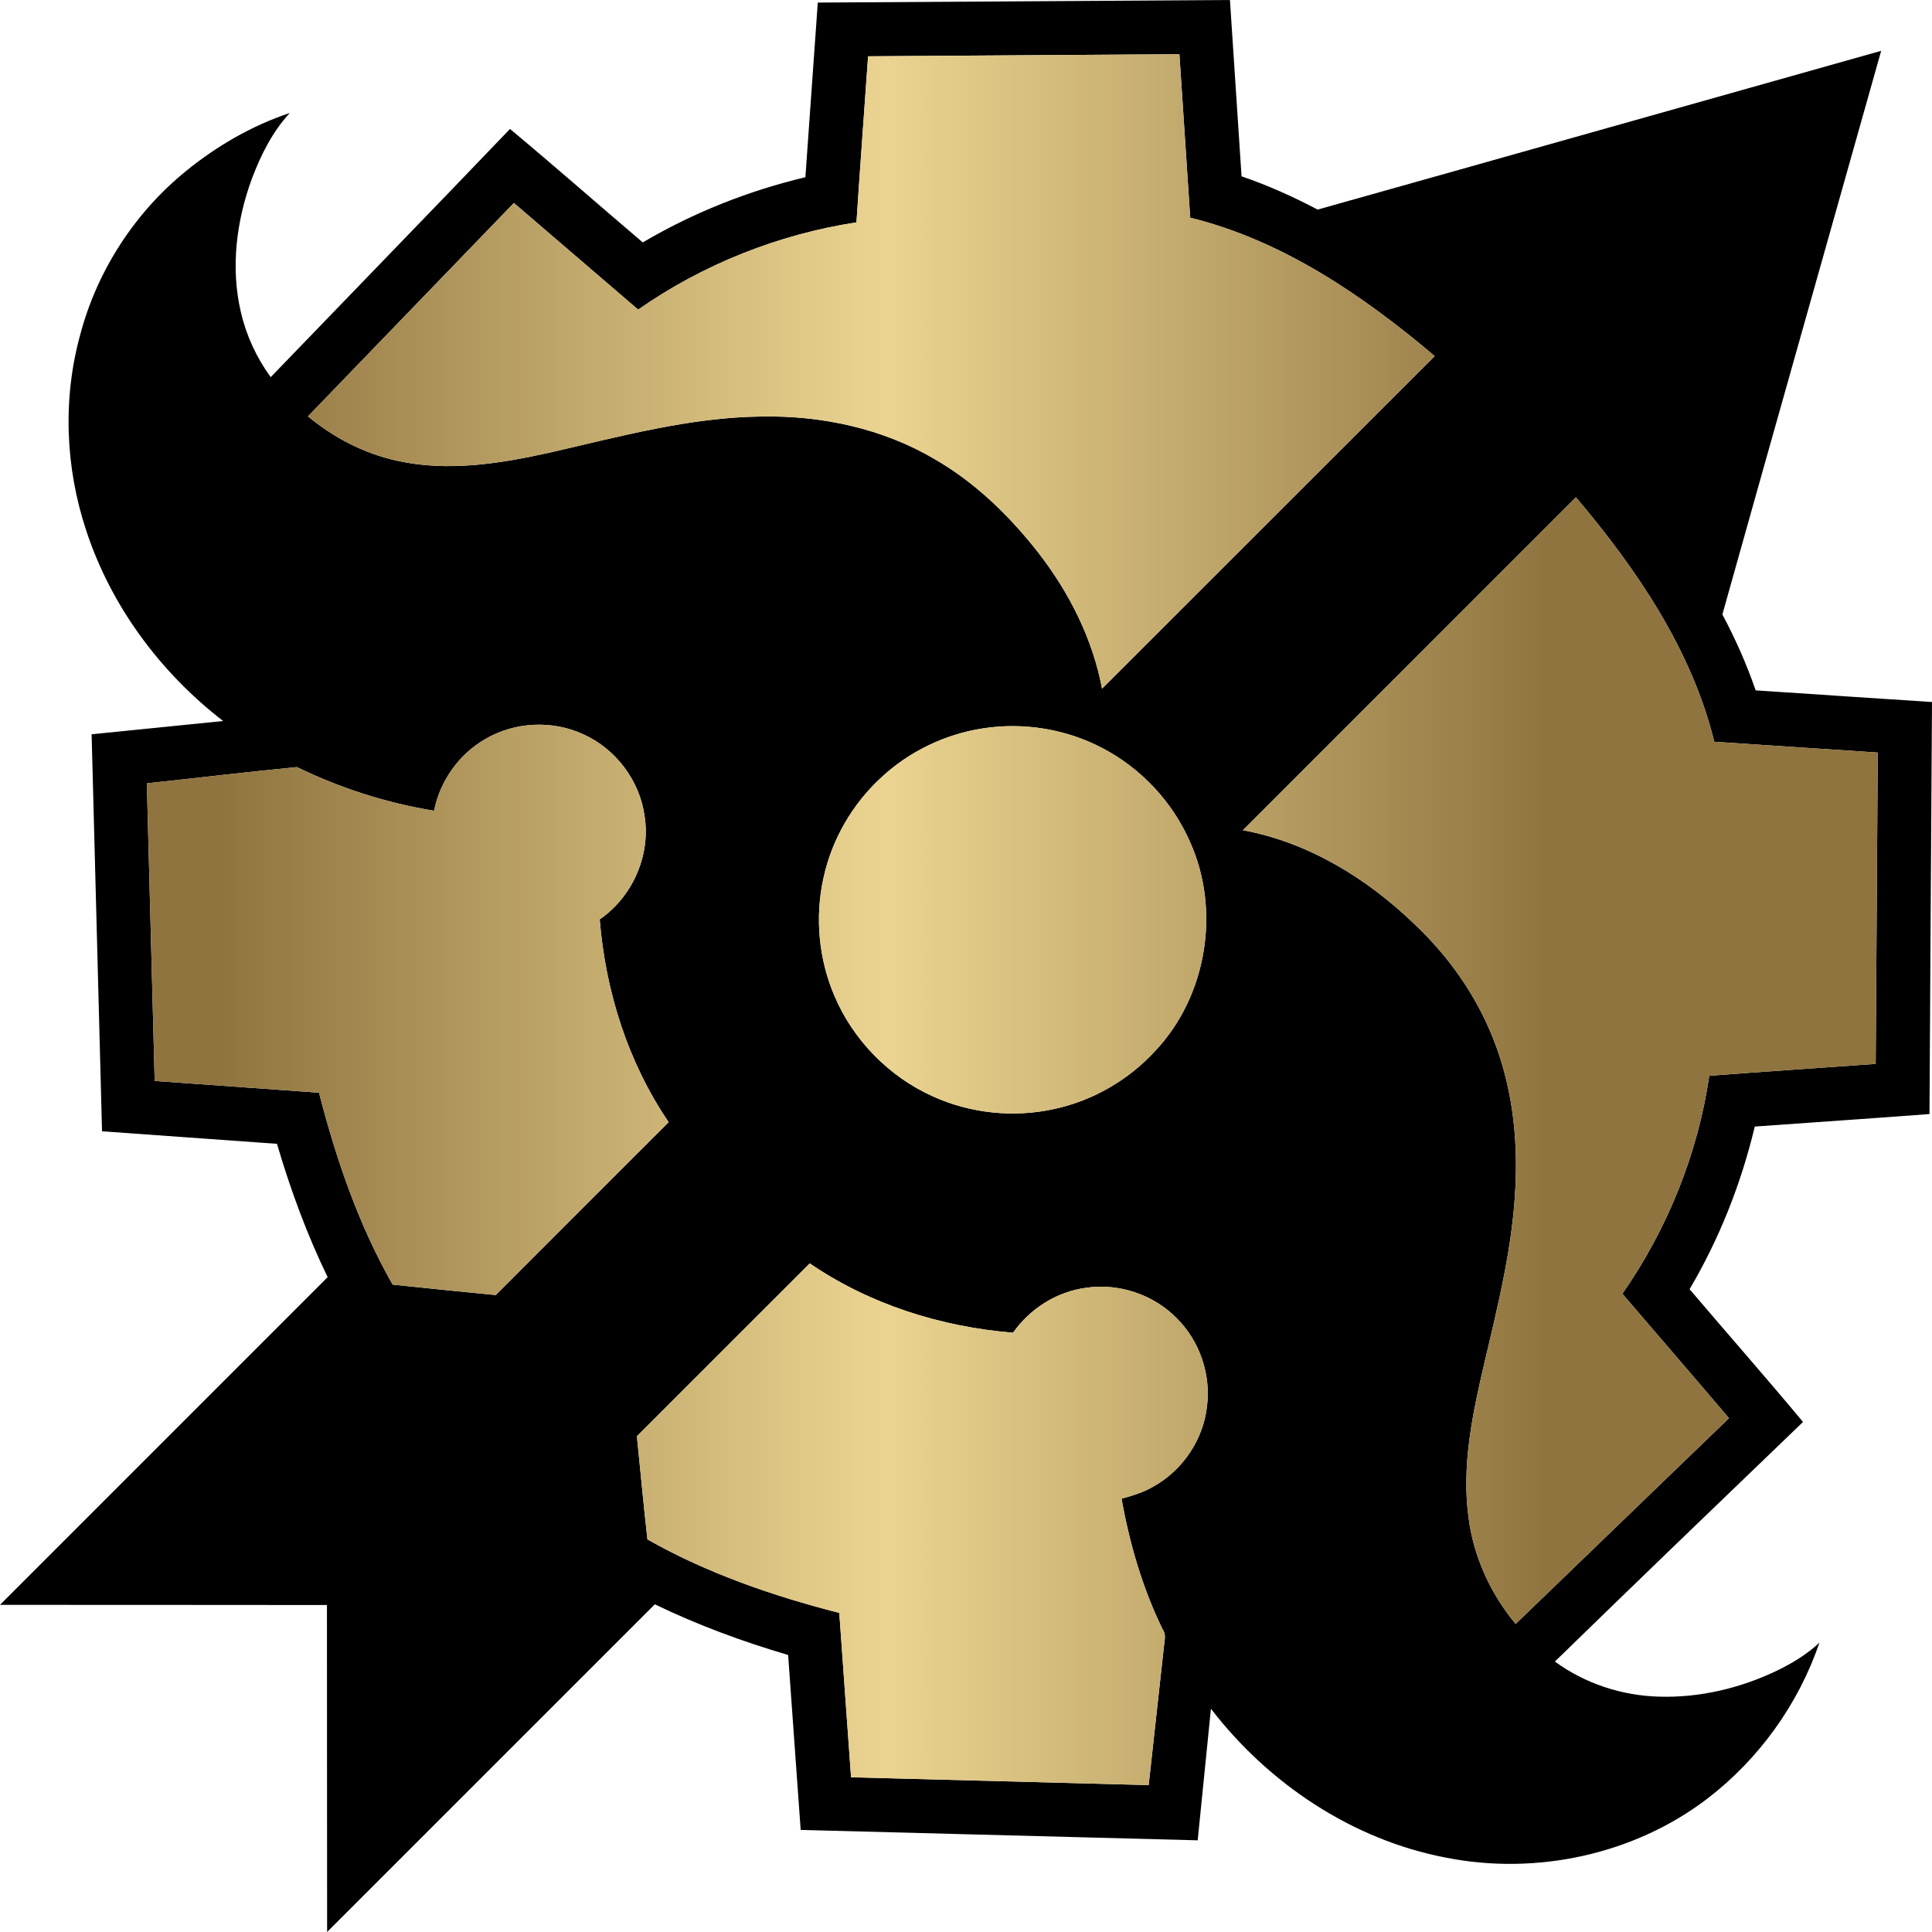 <?xml version="1.0" encoding="UTF-8" standalone="no"?>
<svg
   version="1.1"
   id="Layer_1"
   x="0px"
   y="0px"
   width="194.757"
   height="194.753"
   xmlns:xlink="http://www.w3.org/1999/xlink"
   xmlns="http://www.w3.org/2000/svg"
   xmlns:svg="http://www.w3.org/2000/svg">
  <defs
     id="defs7">
    <linearGradient
       xlink:href="#SVGID_1_"
       id="linearGradient7"
       gradientUnits="userSpaceOnUse"
       x1="-22.663"
       y1="37.44"
       x2="201.052"
       y2="37.44" />
    <linearGradient
       xlink:href="#SVGID_1_"
       id="linearGradient8"
       gradientUnits="userSpaceOnUse"
       x1="-22.663"
       y1="37.44"
       x2="201.052"
       y2="37.44" />
    <linearGradient
       xlink:href="#SVGID_1_"
       id="linearGradient9"
       gradientUnits="userSpaceOnUse"
       x1="-22.663"
       y1="37.44"
       x2="201.052"
       y2="37.44" />
    <linearGradient
       xlink:href="#SVGID_1_"
       id="linearGradient10"
       gradientUnits="userSpaceOnUse"
       x1="-22.663"
       y1="37.44"
       x2="201.052"
       y2="37.44" />
    <linearGradient
       xlink:href="#SVGID_1_"
       id="linearGradient11"
       gradientUnits="userSpaceOnUse"
       x1="-22.663"
       y1="37.44"
       x2="201.052"
       y2="37.44" />
  </defs>
  <path
     d="M 82.438,0.26 C 96.288,0.175 110.136,0.085 123.986,0 c 0.388,5.925 0.777,11.85 1.169,17.774 2.644,0.905 5.201,2.051 7.668,3.355 18.94,-5.317 37.871,-10.678 56.809,-16.005 -5.328,18.939 -10.695,37.87 -16.006,56.814 1.309,2.463 2.448,5.015 3.354,7.655 5.925,0.4 11.852,0.785 17.777,1.175 -0.08,13.845 -0.186,27.69 -0.253,41.535 -5.87,0.45 -11.742,0.833 -17.612,1.26 -1.373,5.748 -3.568,11.306 -6.572,16.396 3.8,4.47 7.68,8.875 11.435,13.383 -8.357,8.027 -16.71,16.066 -25.013,24.152 3.038,2.225 6.766,3.442 10.522,3.539 4.105,0.121 8.212,-0.864 11.903,-2.64 1.527,-0.747 3.002,-1.64 4.244,-2.808 -2.109,6.193 -6.098,11.742 -11.292,15.723 -7.391,5.647 -17.258,7.758 -26.353,5.955 -9.425,-1.797 -17.883,-7.452 -23.697,-15.013 -0.443,4.423 -0.893,8.843 -1.335,13.265 -13.341,-0.342 -26.681,-0.697 -40.021,-1.049 -0.422,-5.878 -0.838,-11.758 -1.265,-17.636 -4.603,-1.353 -9.12,-3.018 -13.44,-5.107 -11.012,11.008 -22.02,22.022 -33.033,33.03 0.006,-10.985 -0.026,-21.973 -0.017,-32.958 -10.985,0 -21.973,-0.024 -32.958,-0.017 11.008,-11.014 22.023,-22.021 33.028,-33.033 -2.093,-4.32 -3.753,-8.84 -5.108,-13.442 -5.877,-0.425 -11.757,-0.84 -17.635,-1.263 C 9.935,100.7 9.578,87.36 9.235,74.02 13.653,73.575 18.073,73.127 22.493,72.682 16.17,67.799 11.189,61.102 8.695,53.49 6.583,47.147 6.304,40.18 8.091,33.725 c 1.702,-6.44 5.495,-12.293 10.667,-16.488 3.11,-2.532 6.643,-4.577 10.452,-5.847 -1.735,1.875 -2.897,4.202 -3.8,6.572 -1.582,4.28 -2.18,9.02 -1.13,13.497 0.545,2.363 1.583,4.601 3.007,6.561 C 35.322,29.677 43.4,21.37 51.41,13 c 4.508,3.752 8.912,7.635 13.386,11.438 5.09,-3.005 10.645,-5.205 16.392,-6.573 0.425,-5.868 0.823,-11.738 1.25,-17.605 z m 5.07,5.415 c -0.393,5.58 -0.805,11.157 -1.172,16.74 -7.87,1.212 -15.473,4.229 -22.006,8.795 -4.176,-3.585 -8.35,-7.17 -12.527,-10.75 -6.917,7.172 -13.842,14.337 -20.758,21.51 2.583,2.147 5.643,3.742 8.934,4.463 5.137,1.164 10.449,0.305 15.512,-0.825 7.008,-1.601 14.027,-3.54 21.266,-3.62 6.063,-0.115 12.228,1.202 17.479,4.303 4.115,2.375 7.567,5.75 10.475,9.477 3.099,4.003 5.44,8.658 6.383,13.65 C 122.275,58.246 133.447,47.065 144.629,35.894 137.4,29.786 129.288,24.236 119.982,21.946 119.612,16.454 119.257,10.962 118.892,5.467 108.431,5.55 97.968,5.59 87.508,5.675 Z m 37.783,78.014 c 6.597,1.22 12.524,4.862 17.305,9.478 3.422,3.225 6.205,7.16 7.93,11.545 1.862,4.676 2.482,9.775 2.245,14.78 -0.265,6.107 -1.76,12.065 -3.157,17.99 -1.183,5.069 -2.291,10.305 -1.572,15.527 0.507,3.93 2.22,7.657 4.746,10.694 7.171,-6.909 14.328,-13.834 21.504,-20.742 -3.563,-4.197 -7.17,-8.357 -10.748,-12.542 4.543,-6.521 7.611,-14.105 8.76,-21.973 5.59,-0.431 11.186,-0.792 16.777,-1.2 0.083,-10.463 0.125,-20.922 0.207,-31.383 -5.491,-0.367 -10.984,-0.723 -16.477,-1.09 -2.295,-9.307 -7.838,-17.42 -13.95,-24.647 -11.195,11.184 -22.381,22.376 -33.57,33.563 z M 48.979,74.468 c -2.683,1.517 -4.623,4.239 -5.221,7.26 -4.79,-0.78 -9.457,-2.273 -13.82,-4.4 -5.047,0.485 -10.09,1.1 -15.135,1.635 0.266,10 0.527,20.003 0.79,30.003 5.522,0.397 11.045,0.79 16.567,1.185 1.721,6.697 3.988,13.318 7.423,19.346 3.463,0.372 6.928,0.712 10.392,1.052 5.799,-5.822 11.621,-11.62 17.431,-17.43 -4.107,-6.024 -6.367,-13.2 -6.952,-20.44 3.313,-2.271 5.16,-6.47 4.518,-10.447 -0.492,-3.563 -2.925,-6.77 -6.21,-8.228 -3.089,-1.417 -6.846,-1.241 -9.783,0.464 z M 99.123,73.42 c -3.813,0.572 -7.438,2.313 -10.263,4.93 -2.925,2.678 -5.003,6.263 -5.845,10.138 -0.88,3.955 -0.495,8.18 1.103,11.904 1.882,4.445 5.485,8.128 9.885,10.113 3.795,1.732 8.155,2.188 12.23,1.297 3.904,-0.832 7.52,-2.917 10.215,-5.859 5.225,-5.527 6.635,-14.213 3.489,-21.128 -1.77,-4.018 -4.944,-7.393 -8.837,-9.415 -3.65,-1.913 -7.911,-2.603 -11.977,-1.98 z m -34.92,71.36 c 0.357,3.465 0.668,6.938 1.064,10.402 6.03,3.42 12.643,5.694 19.338,7.41 0.393,5.521 0.785,11.047 1.186,16.569 10,0.26 20.002,0.527 30.002,0.788 0.512,-4.655 1.02,-9.311 1.537,-13.963 0.041,-0.57 0.253,-1.19 -0.112,-1.7 -2.034,-4.167 -3.35,-8.655 -4.159,-13.212 1.135,-0.303 2.267,-0.655 3.282,-1.261 2.904,-1.645 4.955,-4.705 5.33,-8.027 0.415,-3.225 -0.733,-6.604 -3.043,-8.893 -2.341,-2.399 -5.848,-3.567 -9.16,-3.075 -2.944,0.393 -5.647,2.103 -7.345,4.527 -7.263,-0.587 -14.457,-2.857 -20.495,-6.987 -5.815,5.801 -11.615,11.617 -17.425,17.422 z"
     id="path1" />
  <linearGradient
     id="SVGID_1_"
     gradientUnits="userSpaceOnUse"
     x1="-22.663"
     y1="37.44"
     x2="201.052"
     y2="37.44">
    <stop
       offset="0.2"
       style="stop-color:#8F743F"
       id="stop1" />
    <stop
       offset="0.5"
       style="stop-color:#EBD491"
       id="stop2" />
    <stop
       offset="0.8"
       style="stop-color:#8F743F"
       id="stop3" />
  </linearGradient>
  <path
     fill="url(#SVGID_1_)"
     d="m 55.49,45.607 c 7.008,-1.601 14.027,-3.54 21.266,-3.62 6.063,-0.115 12.228,1.202 17.479,4.303 4.115,2.375 7.567,5.75 10.475,9.477 3.099,4.003 5.44,8.658 6.383,13.65 11.181,-11.172 22.353,-22.353 33.535,-33.524 -7.229,-6.108 -15.341,-11.658 -24.647,-13.948 -0.37,-5.492 -0.725,-10.984 -1.09,-16.479 -10.46,0.085 -20.923,0.125 -31.383,0.21 -0.393,5.58 -0.805,11.157 -1.172,16.74 -7.87,1.212 -15.473,4.229 -22.006,8.795 -4.176,-3.585 -8.35,-7.17 -12.527,-10.75 -6.917,7.172 -13.842,14.337 -20.758,21.51 2.583,2.147 5.643,3.742 8.934,4.463 5.136,1.163 10.449,0.303 15.511,-0.827 z"
     id="path3"
     style="fill:url(#linearGradient7)" />
  <path
     fill="url(#SVGID_1_)"
     d="m 189.08,107.247 c 0.083,-10.463 0.125,-20.922 0.207,-31.383 -5.491,-0.367 -10.984,-0.723 -16.477,-1.09 -2.295,-9.307 -7.838,-17.42 -13.95,-24.647 -11.194,11.183 -22.38,22.375 -33.569,33.563 6.597,1.22 12.524,4.862 17.305,9.478 3.422,3.225 6.205,7.16 7.93,11.545 1.862,4.676 2.482,9.775 2.245,14.78 -0.265,6.107 -1.76,12.065 -3.157,17.99 -1.183,5.069 -2.291,10.305 -1.572,15.527 0.507,3.93 2.22,7.657 4.746,10.694 7.171,-6.909 14.328,-13.834 21.504,-20.742 -3.563,-4.197 -7.17,-8.357 -10.748,-12.542 4.543,-6.521 7.611,-14.105 8.76,-21.973 5.589,-0.43 11.184,-0.792 16.776,-1.2 z"
     id="path4"
     style="fill:url(#linearGradient8)" />
  <path
     fill="url(#SVGID_1_)"
     d="m 60.453,92.677 c 3.313,-2.271 5.16,-6.47 4.518,-10.447 -0.492,-3.563 -2.925,-6.77 -6.21,-8.228 -3.088,-1.415 -6.845,-1.239 -9.782,0.466 -2.683,1.517 -4.623,4.239 -5.221,7.26 -4.79,-0.78 -9.457,-2.273 -13.82,-4.4 -5.047,0.485 -10.09,1.1 -15.135,1.635 0.266,10 0.527,20.003 0.79,30.003 5.522,0.397 11.045,0.79 16.567,1.185 1.721,6.697 3.988,13.318 7.423,19.346 3.463,0.372 6.928,0.712 10.392,1.052 5.799,-5.822 11.621,-11.62 17.431,-17.43 -4.108,-6.026 -6.368,-13.202 -6.953,-20.442 z"
     id="path5"
     style="fill:url(#linearGradient9)" />
  <path
     fill="url(#SVGID_1_)"
     d="m 111.101,75.399 c -3.65,-1.912 -7.911,-2.603 -11.978,-1.979 -3.813,0.572 -7.438,2.313 -10.263,4.93 -2.925,2.678 -5.003,6.263 -5.845,10.138 -0.88,3.955 -0.495,8.18 1.103,11.904 1.882,4.445 5.485,8.128 9.885,10.113 3.795,1.732 8.155,2.188 12.23,1.297 3.904,-0.832 7.52,-2.917 10.215,-5.859 5.225,-5.527 6.635,-14.213 3.489,-21.128 -1.769,-4.018 -4.944,-7.393 -8.836,-9.416 z"
     id="path6"
     style="fill:url(#linearGradient10)" />
  <path
     fill="url(#SVGID_1_)"
     d="m 109.468,129.819 c -2.944,0.393 -5.647,2.103 -7.345,4.527 -7.263,-0.587 -14.457,-2.857 -20.495,-6.987 -5.815,5.8 -11.615,11.615 -17.425,17.421 0.357,3.465 0.668,6.938 1.064,10.402 6.03,3.42 12.643,5.694 19.338,7.41 0.393,5.521 0.785,11.047 1.186,16.569 10,0.26 20.002,0.527 30.002,0.788 0.512,-4.655 1.02,-9.311 1.537,-13.963 0.041,-0.57 0.253,-1.19 -0.112,-1.7 -2.034,-4.167 -3.35,-8.655 -4.159,-13.212 1.135,-0.303 2.267,-0.655 3.282,-1.261 2.904,-1.645 4.955,-4.705 5.33,-8.027 0.415,-3.225 -0.733,-6.604 -3.043,-8.893 -2.341,-2.398 -5.848,-3.566 -9.16,-3.074 z"
     id="path7"
     style="fill:url(#linearGradient11)" />
</svg>
